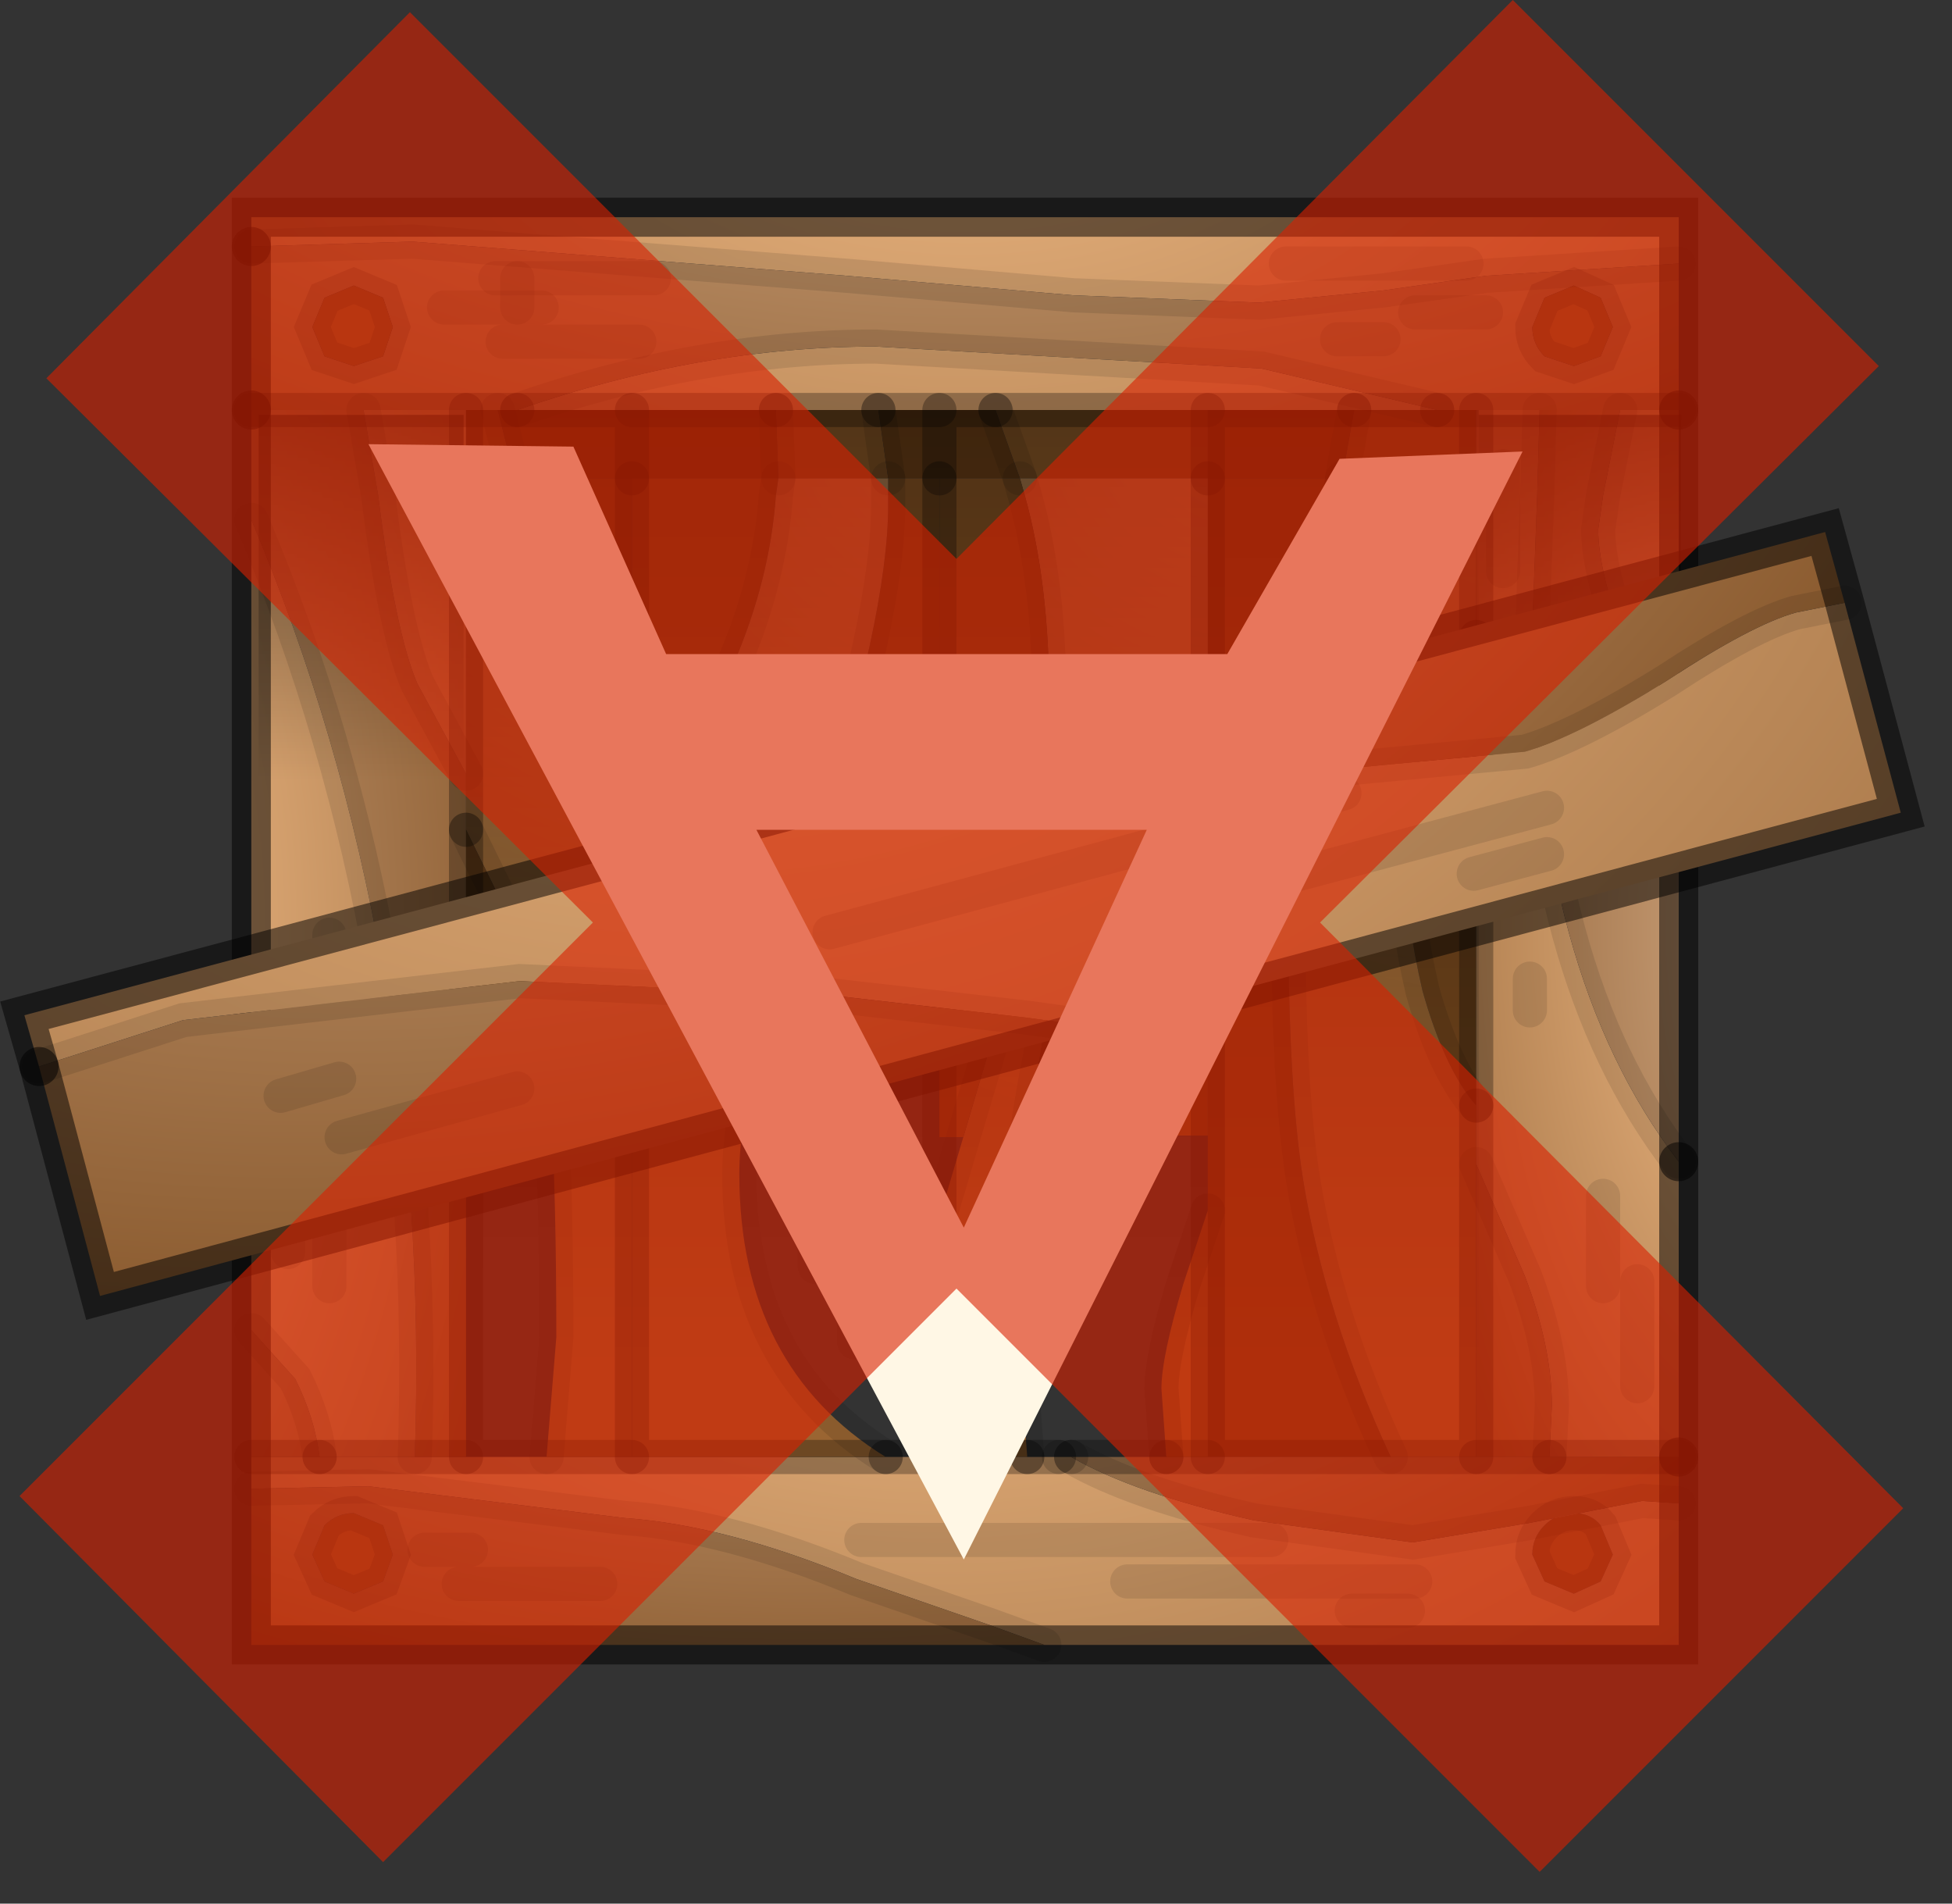 <?xml version="1.0" encoding="utf-8"?>
<svg version="1.1" id="Layer_1"
xmlns="http://www.w3.org/2000/svg"
xmlns:xlink="http://www.w3.org/1999/xlink"
width="40px" height="39px"
xml:space="preserve">
<rect width="100%" height="100%" fill="#333333" stroke="none"/>
<g id="PathID_4568" transform="matrix(1, 0, 0, 1, 19.9, 19.1)">
<radialGradient
id="RadialGradID_2001" gradientUnits="userSpaceOnUse" gradientTransform="matrix(0.027, 0, 0, 0.018, -0.1, -19.3)" spreadMethod ="pad" cx="0" cy="0" r="819.2" fx="0" fy="0" >
<stop  offset="0.051"  style="stop-color:#EEB883;stop-opacity:1" />
<stop  offset="0.976"  style="stop-color:#AD7C4D;stop-opacity:1" />
</radialGradient>
<path style="fill:url(#RadialGradID_2001) " d="M-14.75 -14.65L14.5 -14.65L14.5 -13.7L10.55 -13.45L8.45 -13.15L5.9 -12.9L2.1 -13.05L-2.55 -13.45L-11.45 -14.15L-14.75 -14.05L-14.75 -14.65M7.85 -10.7L4.85 -10.7L0.5 -10.7L-0.65 -10.7L-1.9 -10.7L-4 -10.7L-6.95 -10.7L-9.3 -10.7Q-5.55 -12 -1.95 -12L5.95 -11.55L9.55 -10.7L7.85 -10.7M10.15 -13.7L6.45 -13.7L10.15 -13.7" />
<radialGradient
id="RadialGradID_2002" gradientUnits="userSpaceOnUse" gradientTransform="matrix(0.036, 0, 0, 0.018, 0.15, -20.8)" spreadMethod ="pad" cx="0" cy="0" r="819.2" fx="0" fy="0" >
<stop  offset="0.067"  style="stop-color:#D2A983;stop-opacity:1" />
<stop  offset="1"  style="stop-color:#8A5A2E;stop-opacity:1" />
</radialGradient>
<path style="fill:url(#RadialGradID_2002) " d="M14.5 -10.7L13.3 -10.7L11.65 -10.7L10.35 -10.7L9.55 -10.7L5.95 -11.55L-1.95 -12Q-5.55 -12 -9.3 -10.7L-9.7 -10.7L-10.35 -10.7L-12.45 -10.7L-14.75 -10.7L-14.75 -14.05L-11.45 -14.15L-2.55 -13.45L2.1 -13.05L5.9 -12.9L8.45 -13.15L10.55 -13.45L14.5 -13.7L14.5 -10.7M12.35 -13.25L11.75 -13L11.5 -12.4Q11.5 -12.05 11.75 -11.8L12.35 -11.6L12.9 -11.8L13.15 -12.4L12.9 -13L12.35 -13.25M8.45 -12.15L7.5 -12.15L8.45 -12.15M10.55 -12.7L9.1 -12.7L10.55 -12.7M-6.5 -13.4L-9.3 -13.4L-9.75 -13.4L-9.3 -13.4L-6.5 -13.4M-10.8 -12.8L-9.3 -12.8L-8.8 -12.8L-9.3 -12.8L-10.8 -12.8M-9.3 -13.4L-9.3 -12.8L-9.3 -13.4M-12.05 -13L-12.65 -13.25L-13.25 -13L-13.5 -12.4L-13.25 -11.8L-12.65 -11.6L-12.05 -11.8L-11.85 -12.4L-12.05 -13M-6.8 -12.1L-9.6 -12.1L-6.8 -12.1" />
<path style="fill:#8A5829;fill-opacity:1" d="M12.9 -13L13.15 -12.4L12.9 -11.8L12.35 -11.6L11.75 -11.8Q11.5 -12.05 11.5 -12.4L11.75 -13L12.35 -13.25L12.9 -13M12.35 11.9Q12.7 11.9 12.9 12.15L13.15 12.75L12.9 13.3L12.35 13.55L11.75 13.3L11.5 12.75Q11.5 12.4 11.75 12.15Q12 11.9 12.35 11.9M-11.85 -12.4L-12.05 -11.8L-12.65 -11.6L-13.25 -11.8L-13.5 -12.4L-13.25 -13L-12.65 -13.25L-12.05 -13L-11.85 -12.4M-12.05 12.15L-11.85 12.75L-12.05 13.3L-12.65 13.55L-13.25 13.3L-13.5 12.75L-13.25 12.15Q-13 11.9 -12.65 11.9L-12.05 12.15" />
<radialGradient
id="RadialGradID_2003" gradientUnits="userSpaceOnUse" gradientTransform="matrix(0.01, 0.005, -0.013, 0.025, 6.65, -12.25)" spreadMethod ="pad" cx="0" cy="0" r="819.2" fx="210200" fy="0" >
<stop  offset="0.075"  style="stop-color:#BD8A5C;stop-opacity:1" />
<stop  offset="1"  style="stop-color:#70441B;stop-opacity:1" />
</radialGradient>
<path style="fill:url(#RadialGradID_2003) " d="M4.85 10.75L4.85 5.7L4.85 -4.25L4.85 -9.3L7.6 -9.3L7.55 -8.95L7.1 -6.1Q6.5 -2.65 6.5 -0.3Q6.5 3.15 6.8 5.05Q7.25 7.85 8.6 10.75L4.85 10.75M10.35 3.55Q9.7 2.8 9.25 1.2Q8.9 -0.3 8.9 -1.5Q8.9 -3.2 9.55 -4.6L10.35 -6.05L10.35 3.55" />
<radialGradient
id="RadialGradID_2004" gradientUnits="userSpaceOnUse" gradientTransform="matrix(0.017, 0, 0, 0.017, 11.65, -11.95)" spreadMethod ="pad" cx="0" cy="0" r="819.2" fx="19" fy="0" >
<stop  offset="0.067"  style="stop-color:#CD9762;stop-opacity:1" />
<stop  offset="0.961"  style="stop-color:#9A6532;stop-opacity:1" />
</radialGradient>
<path style="fill:url(#RadialGradID_2004) " d="M10.35 -9.3L10.35 -6.05L9.55 -4.6Q8.9 -3.2 8.9 -1.5Q8.9 -0.3 9.25 1.2Q9.7 2.8 10.35 3.55L10.35 4.75L10.35 10.75L8.6 10.75Q7.25 7.85 6.8 5.05Q6.5 3.15 6.5 -0.3Q6.5 -2.65 7.1 -6.1L7.55 -8.95L7.6 -9.3L10.35 -9.3" />
<path style="fill:#855525;fill-opacity:1" d="M-9.35 -9.3L-10.35 -9.3L-10.35 -10.7L-9.7 -10.7L-9.35 -9.3M10.35 -9.3L7.6 -9.3L7.85 -10.7L9.55 -10.7L10.35 -10.7L10.35 -9.3M0.5 -10.7L4.85 -10.7L4.85 -9.3L1 -9.3L0.5 -10.7M-3.95 -9.3L-4 -10.7L-1.9 -10.7L-1.7 -9.3L-3.95 -9.3" />
<path style="fill:#643B15;fill-opacity:1" d="M-6.95 -10.7L-4 -10.7L-6.95 -9.3L-9.35 -9.3L-9.7 -10.7L-9.3 -10.7L-6.95 -10.7M4.85 -10.7L7.85 -10.7L7.6 -9.3L4.85 -9.3L4.85 -10.7M-0.65 -9.3L-1.7 -9.3L-0.65 -10.7L0.5 -10.7L1 -9.3L-0.65 -9.3M-1.7 -9.3L-1.9 -10.7L-0.65 -10.7L-0.65 -9.3M-4 -10.7L-3.95 -9.3L-6.95 -9.3L-6.95 -10.7" />
<radialGradient
id="RadialGradID_2005" gradientUnits="userSpaceOnUse" gradientTransform="matrix(0.019, 0, 0, 0.019, 5.4, -10.7)" spreadMethod ="pad" cx="0" cy="0" r="819.2" fx="19" fy="0" >
<stop  offset="0.035"  style="stop-color:#CD9762;stop-opacity:1" />
<stop  offset="0.961"  style="stop-color:#9A6532;stop-opacity:1" />
</radialGradient>
<path style="fill:url(#RadialGradID_2005) " d="M3.6 -2.75L2.3 -0.7Q1.8 0.2 1.4 2.6Q0.9 5.15 0.9 7.4L1.15 10.75L-0.65 10.75L-0.65 5.85L0.95 0.45Q1.6 -1.8 1.6 -4.8Q1.6 -7.15 1.1 -8.95L1 -9.3L4.85 -9.3L4.85 -4.25L3.6 -2.75" />
<radialGradient
id="RadialGradID_2006" gradientUnits="userSpaceOnUse" gradientTransform="matrix(0.017, 0, 0, 0.021, 7.75, -13.05)" spreadMethod ="pad" cx="0" cy="0" r="819.2" fx="210200" fy="0" >
<stop  offset="0.043"  style="stop-color:#BD8A5C;stop-opacity:1" />
<stop  offset="0.929"  style="stop-color:#804F21;stop-opacity:1" />
</radialGradient>
<path style="fill:url(#RadialGradID_2006) " d="M4.35 7.2Q3.9 8.7 3.9 9.35L4 10.75L2.05 10.75L1.8 10.75L1.15 10.75L0.9 7.4Q0.9 5.15 1.4 2.6Q1.8 0.2 2.3 -0.7L3.6 -2.75L4.85 -4.25L4.85 5.7L4.35 7.2M-0.65 -9.3L1 -9.3L1.1 -8.95Q1.6 -7.15 1.6 -4.8Q1.6 -1.8 0.95 0.45L-0.65 5.85L-0.65 -9.3" />
<radialGradient
id="RadialGradID_2007" gradientUnits="userSpaceOnUse" gradientTransform="matrix(0.009, 0, 0, 0.018, 16.6, -0.25)" spreadMethod ="pad" cx="0" cy="0" r="819.2" fx="0" fy="0" >
<stop  offset="0.098"  style="stop-color:#EEB883;stop-opacity:1" />
<stop  offset="0.976"  style="stop-color:#AD7C4D;stop-opacity:1" />
</radialGradient>
<path style="fill:url(#RadialGradID_2007) " d="M14.5 10.75L11.85 10.75L11.9 9.7Q11.9 8.5 11.35 7.05L10.35 4.75L10.35 3.55L10.35 -6.05L10.35 -9.3L10.35 -10.7L11.65 -10.7L11.6 -8.95L11.5 -6.25Q11.5 0.8 14.5 4.7L14.5 10.75M14.5 -4.05Q13.8 -4.85 13.3 -6.2Q12.85 -7.5 12.85 -8.25L12.95 -8.95L13.3 -10.7L14.5 -10.7L14.5 -4.05M10.9 -7.4L10.9 -9.55L10.9 -7.4M11.45 1.6L11.45 0.95L11.45 1.6M13.65 7.15L13.65 9.3L13.65 7.15M12.95 5.4L12.95 7.25L12.95 5.4" />
<radialGradient
id="RadialGradID_2008" gradientUnits="userSpaceOnUse" gradientTransform="matrix(0.01, 0, 0, 0.021, 16.9, -0.05)" spreadMethod ="pad" cx="0" cy="0" r="819.2" fx="0" fy="0" >
<stop  offset="0.039"  style="stop-color:#D2A983;stop-opacity:1" />
<stop  offset="1"  style="stop-color:#8A5A2E;stop-opacity:1" />
</radialGradient>
<path style="fill:url(#RadialGradID_2008) " d="M12.95 -8.95L12.85 -8.25Q12.85 -7.5 13.3 -6.2Q13.8 -4.85 14.5 -4.05L14.5 4.7Q11.5 0.8 11.5 -6.25L11.6 -8.95L11.65 -10.7L13.3 -10.7L12.95 -8.95M11.35 7.05Q11.9 8.5 11.9 9.7L11.85 10.75L10.35 10.75L10.35 4.75L11.35 7.05" />
<radialGradient
id="RadialGradID_2009" gradientUnits="userSpaceOnUse" gradientTransform="matrix(0.028, 0, 0, 0.018, -0.65, 4.9)" spreadMethod ="pad" cx="0" cy="0" r="819.2" fx="0" fy="0" >
<stop  offset="0.027"  style="stop-color:#EEB883;stop-opacity:1" />
<stop  offset="0.976"  style="stop-color:#AD7C4D;stop-opacity:1" />
</radialGradient>
<path style="fill:url(#RadialGradID_2009) " d="M-11.4 10.75L-10.35 10.75L-8.7 10.75L-6.95 10.75L-1.75 10.75L-0.65 10.75L1.15 10.75L1.8 10.75L2.05 10.75Q3.35 11.5 5.8 12.05L9.05 12.5L11.45 12.1L13.75 11.65L14.5 11.7L14.5 14.6L1.5 14.6L0.4 14.2L-2.35 13.25Q-5 12.15 -7.1 12L-12.35 11.35L-14.75 11.4L-14.75 10.75L-13.35 10.75L-11.4 10.75M11.75 12.15Q11.5 12.4 11.5 12.75L11.75 13.3L12.35 13.55L12.9 13.3L13.15 12.75L12.9 12.15Q12.7 11.9 12.35 11.9Q12 11.9 11.75 12.15M8.95 13.9L7.8 13.9L8.95 13.9M9.1 13.3L3.2 13.3L9.1 13.3M6.15 12.45L-2.25 12.45L6.15 12.45" />
<radialGradient
id="RadialGradID_2010" gradientUnits="userSpaceOnUse" gradientTransform="matrix(0.028, 0, 0, 0.014, -3.4, 4.9)" spreadMethod ="pad" cx="0" cy="0" r="819.2" fx="0" fy="0" >
<stop  offset="0.039"  style="stop-color:#D2A983;stop-opacity:1" />
<stop  offset="1"  style="stop-color:#8A5A2E;stop-opacity:1" />
</radialGradient>
<path style="fill:url(#RadialGradID_2010) " d="M14.5 10.75L14.5 11.7L13.75 11.65L11.45 12.1L9.05 12.5L5.8 12.05Q3.35 11.5 2.05 10.75L4 10.75L4.85 10.75L8.6 10.75L10.35 10.75L11.85 10.75L14.5 10.75M1.5 14.6L-14.75 14.6L-14.75 11.4L-12.35 11.35L-7.1 12Q-5 12.15 -2.35 13.25L0.4 14.2L1.5 14.6M-12.65 11.9Q-13 11.9 -13.25 12.15L-13.5 12.75L-13.25 13.3L-12.65 13.55L-12.05 13.3L-11.85 12.75L-12.05 12.15L-12.65 11.9M-10.25 12.65L-11.2 12.65L-10.25 12.65M-7.6 13.35L-10.5 13.35L-7.6 13.35" />
<radialGradient
id="RadialGradID_2011" gradientUnits="userSpaceOnUse" gradientTransform="matrix(0.019, 0, 0, 0.019, 3.45, -10.7)" spreadMethod ="pad" cx="0" cy="0" r="819.2" fx="19" fy="0" >
<stop  offset="0.027"  style="stop-color:#C6884A;stop-opacity:1" />
<stop  offset="0.984"  style="stop-color:#9A622B;stop-opacity:1" />
</radialGradient>
<path style="fill:url(#RadialGradID_2011) " d="M4.85 5.7L4.85 10.75L4 10.75L3.9 9.35Q3.9 8.7 4.35 7.2L4.85 5.7" />
<radialGradient
id="RadialGradID_2012" gradientUnits="userSpaceOnUse" gradientTransform="matrix(0.014, 0, 0, 0.027, -19.75, 0.15)" spreadMethod ="pad" cx="0" cy="0" r="819.2" fx="0" fy="0" >
<stop  offset="0.027"  style="stop-color:#D2A983;stop-opacity:1" />
<stop  offset="1"  style="stop-color:#8A5A2E;stop-opacity:1" />
</radialGradient>
<path style="fill:url(#RadialGradID_2012) " d="M-12.15 -8.95Q-11.8 -6.15 -11.35 -5.1L-10.35 -3.25L-10.35 -2.1L-10.35 10.75L-11.4 10.75Q-11.05 0.3 -14.75 -8.45L-14.75 -10.7L-12.45 -10.7L-12.15 -8.95M-13.85 9.15Q-13.45 9.95 -13.35 10.75L-14.75 10.75L-14.75 8.15L-13.85 9.15" />
<radialGradient
id="RadialGradID_2013" gradientUnits="userSpaceOnUse" gradientTransform="matrix(0.011, 0, 0, 0.024, -18.15, -0.1)" spreadMethod ="pad" cx="0" cy="0" r="819.2" fx="0" fy="0" >
<stop  offset="0.067"  style="stop-color:#EEB883;stop-opacity:1" />
<stop  offset="0.976"  style="stop-color:#AD7C4D;stop-opacity:1" />
</radialGradient>
<path style="fill:url(#RadialGradID_2013) " d="M-10.35 -3.25L-11.35 -5.1Q-11.8 -6.15 -12.15 -8.95L-12.45 -10.7L-10.35 -10.7L-10.35 -9.3L-10.35 -3.25M-11.4 10.75L-13.35 10.75Q-13.45 9.95 -13.85 9.15L-14.75 8.15L-14.75 -8.45Q-11.05 0.3 -11.4 10.75M-13.15 0.05L-13.15 5.45L-14 5.5L-14 4.7L-14 5.5L-13.15 5.45L-13.15 0.05M-14 6.55L-14 5.5L-14 6.55M-13.15 7.25L-13.15 5.45L-13.15 7.25" />
<radialGradient
id="RadialGradID_2014" gradientUnits="userSpaceOnUse" gradientTransform="matrix(0.017, 0, 0, 0.017, -4.75, -11.8)" spreadMethod ="pad" cx="0" cy="0" r="819.2" fx="19" fy="0" >
<stop  offset="0.035"  style="stop-color:#CD9762;stop-opacity:1" />
<stop  offset="0.961"  style="stop-color:#9A6532;stop-opacity:1" />
</radialGradient>
<path style="fill:url(#RadialGradID_2014) " d="M-8.7 10.75L-8.5 8.3Q-8.5 2.55 -8.95 0.75L-10.35 -2.1L-10.35 -3.25L-10.35 -9.3L-9.35 -9.3L-9.2 -8.95L-8.45 -7.45Q-7.7 -6.05 -6.95 -5.85L-6.95 -2.1L-6.95 10.75L-8.7 10.75" />
<radialGradient
id="RadialGradID_2015" gradientUnits="userSpaceOnUse" gradientTransform="matrix(0.017, 0, 0, 0.017, 1.25, -15.2)" spreadMethod ="pad" cx="0" cy="0" r="819.2" fx="210200" fy="0" >
<stop  offset="0.043"  style="stop-color:#BD8A5C;stop-opacity:1" />
<stop  offset="0.961"  style="stop-color:#804F21;stop-opacity:1" />
</radialGradient>
<path style="fill:url(#RadialGradID_2015) " d="M-1.75 10.75Q-4.75 8.9 -4.75 4.95Q-4.75 2.95 -3.2 -1.8Q-1.7 -6.5 -1.7 -8.75L-1.7 -8.95L-1.7 -9.3L-0.65 -9.3L-0.65 5.85L-0.65 10.75L-1.75 10.75M-6.95 -5.85L-6.95 -9.3L-3.95 -9.3L-4 -8.95Q-4.25 -5.5 -6.95 -2.1L-6.95 -5.85M-2.45 5.4L-2.45 0.7L-2.45 5.4M-3.2 6.85L-3.2 6.2L-2.4 6.25L-2.4 8.4L-2.4 6.25L-3.2 6.2L-3.2 6.85M-3.2 6.2L-3.2 4.45L-3.2 6.2" />
<radialGradient
id="RadialGradID_2016" gradientUnits="userSpaceOnUse" gradientTransform="matrix(0.019, 0, 0, 0.019, -0.05, -10.7)" spreadMethod ="pad" cx="0" cy="0" r="819.2" fx="19" fy="0" >
<stop  offset="0.008"  style="stop-color:#CD9762;stop-opacity:1" />
<stop  offset="0.961"  style="stop-color:#9A6532;stop-opacity:1" />
</radialGradient>
<path style="fill:url(#RadialGradID_2016) " d="M-6.95 10.75L-6.95 -2.1Q-4.25 -5.5 -4 -8.95L-3.95 -9.3L-1.7 -9.3L-1.7 -8.95L-1.7 -8.75Q-1.7 -6.5 -3.2 -1.8Q-4.75 2.95 -4.75 4.95Q-4.75 8.9 -1.75 10.75L-6.95 10.75" />
<radialGradient
id="RadialGradID_2017" gradientUnits="userSpaceOnUse" gradientTransform="matrix(0.02, -0.009, 0.007, 0.014, -10.65, -11.55)" spreadMethod ="pad" cx="0" cy="0" r="819.2" fx="210200" fy="0" >
<stop  offset="0.059"  style="stop-color:#BD8A5C;stop-opacity:1" />
<stop  offset="1"  style="stop-color:#70441B;stop-opacity:1" />
</radialGradient>
<path style="fill:url(#RadialGradID_2017) " d="M-8.45 -7.45L-9.2 -8.95L-9.35 -9.3L-6.95 -9.3L-6.95 -5.85Q-7.7 -6.05 -8.45 -7.45M-10.35 10.75L-10.35 -2.1L-8.95 0.75Q-8.5 2.55 -8.5 8.3L-8.7 10.75L-10.35 10.75" />
<path style="fill:none;stroke-width:0.7;stroke-linecap:round;stroke-linejoin:miter;stroke-miterlimit:5;stroke:#000000;stroke-opacity:0.102" d="M14.5 -13.7L10.55 -13.45L8.45 -13.15L5.9 -12.9L2.1 -13.05L-2.55 -13.45L-11.45 -14.15L-14.75 -14.05" />
<path style="fill:none;stroke-width:0.8;stroke-linecap:round;stroke-linejoin:miter;stroke-miterlimit:5;stroke:#000000;stroke-opacity:0.502" d="M-14.75 -14.05L-14.75 -10.7" />
<path style="fill:none;stroke-width:0.7;stroke-linecap:round;stroke-linejoin:round;stroke-miterlimit:3;stroke:#000000;stroke-opacity:0.29" d="M-14.75 -10.7L-12.45 -10.7L-10.35 -10.7L-9.7 -10.7L-9.3 -10.7" />
<path style="fill:none;stroke-width:0.7;stroke-linecap:round;stroke-linejoin:miter;stroke-miterlimit:5;stroke:#000000;stroke-opacity:0.102" d="M-9.3 -10.7Q-5.55 -12 -1.95 -12L5.95 -11.55L9.55 -10.7" />
<path style="fill:none;stroke-width:0.7;stroke-linecap:round;stroke-linejoin:round;stroke-miterlimit:3;stroke:#000000;stroke-opacity:0.29" d="M9.55 -10.7L10.35 -10.7L11.65 -10.7L13.3 -10.7L14.5 -10.7" />
<path style="fill:none;stroke-width:0.8;stroke-linecap:round;stroke-linejoin:miter;stroke-miterlimit:5;stroke:#000000;stroke-opacity:0.502" d="M14.5 -10.7L14.5 -13.7L14.5 -14.65L-14.75 -14.65L-14.75 -14.05" />
<path style="fill:none;stroke-width:0.7;stroke-linecap:round;stroke-linejoin:miter;stroke-miterlimit:5;stroke:#000000;stroke-opacity:0.153" d="M12.9 -13L13.15 -12.4L12.9 -11.8L12.35 -11.6L11.75 -11.8Q11.5 -12.05 11.5 -12.4L11.75 -13L12.35 -13.25L12.9 -13z" />
<path style="fill:none;stroke-width:0.7;stroke-linecap:round;stroke-linejoin:miter;stroke-miterlimit:5;stroke:#000000;stroke-opacity:0.102" d="M8.6 10.75Q7.25 7.85 6.8 5.05Q6.5 3.15 6.5 -0.3Q6.5 -2.65 7.1 -6.1L7.55 -8.95L7.6 -9.3" />
<path style="fill:none;stroke-width:0.7;stroke-linecap:round;stroke-linejoin:round;stroke-miterlimit:3;stroke:#000000;stroke-opacity:0.29" d="M4.85 -9.3L4.85 -4.25L4.85 5.7L4.85 10.75L8.6 10.75L10.35 10.75L10.35 4.75L10.35 3.55" />
<path style="fill:none;stroke-width:0.7;stroke-linecap:round;stroke-linejoin:miter;stroke-miterlimit:5;stroke:#000000;stroke-opacity:0.102" d="M10.35 3.55Q9.7 2.8 9.25 1.2Q8.9 -0.3 8.9 -1.5Q8.9 -3.2 9.55 -4.6L10.35 -6.05" />
<path style="fill:none;stroke-width:0.7;stroke-linecap:round;stroke-linejoin:round;stroke-miterlimit:3;stroke:#000000;stroke-opacity:0.29" d="M10.35 -6.05L10.35 -9.3" />
<path style="fill:none;stroke-width:0.7;stroke-linecap:round;stroke-linejoin:miter;stroke-miterlimit:5;stroke:#000000;stroke-opacity:0.102" d="M7.6 -9.3L7.85 -10.7" />
<path style="fill:none;stroke-width:0.7;stroke-linecap:round;stroke-linejoin:round;stroke-miterlimit:3;stroke:#000000;stroke-opacity:0.29" d="M7.85 -10.7L4.85 -10.7L4.85 -9.3" />
<path style="fill:none;stroke-width:0.7;stroke-linecap:round;stroke-linejoin:miter;stroke-miterlimit:5;stroke:#000000;stroke-opacity:0.102" d="M1 -9.3L1.1 -8.95Q1.6 -7.15 1.6 -4.8Q1.6 -1.8 0.95 0.45L-0.65 5.85" />
<path style="fill:none;stroke-width:0.7;stroke-linecap:round;stroke-linejoin:round;stroke-miterlimit:3;stroke:#000000;stroke-opacity:0.29" d="M-0.65 5.85L-0.65 10.75L1.15 10.75" />
<path style="fill:none;stroke-width:0.7;stroke-linecap:round;stroke-linejoin:miter;stroke-miterlimit:5;stroke:#000000;stroke-opacity:0.102" d="M1.15 10.75L0.9 7.4Q0.9 5.15 1.4 2.6Q1.8 0.2 2.3 -0.7L3.6 -2.75L4.85 -4.25" />
<path style="fill:none;stroke-width:0.7;stroke-linecap:round;stroke-linejoin:round;stroke-miterlimit:3;stroke:#000000;stroke-opacity:0.29" d="M7.85 -10.7L9.55 -10.7" />
<path style="fill:none;stroke-width:0.7;stroke-linecap:round;stroke-linejoin:miter;stroke-miterlimit:5;stroke:#000000;stroke-opacity:0.102" d="M7.5 -12.15L8.45 -12.15" />
<path style="fill:none;stroke-width:0.7;stroke-linecap:round;stroke-linejoin:round;stroke-miterlimit:3;stroke:#000000;stroke-opacity:0.29" d="M0.5 -10.7L4.85 -10.7" />
<path style="fill:none;stroke-width:0.7;stroke-linecap:round;stroke-linejoin:miter;stroke-miterlimit:5;stroke:#000000;stroke-opacity:0.102" d="M1 -9.3L0.5 -10.7" />
<path style="fill:none;stroke-width:0.7;stroke-linecap:round;stroke-linejoin:round;stroke-miterlimit:3;stroke:#000000;stroke-opacity:0.29" d="M0.5 -10.7L-0.65 -10.7L-0.65 -9.3" />
<path style="fill:none;stroke-width:0.7;stroke-linecap:round;stroke-linejoin:round;stroke-miterlimit:3;stroke:#000000;stroke-opacity:0.29" d="M10.35 -9.3L10.35 -10.7" />
<path style="fill:none;stroke-width:0.7;stroke-linecap:round;stroke-linejoin:miter;stroke-miterlimit:5;stroke:#000000;stroke-opacity:0.102" d="M11.65 -10.7L11.6 -8.95L11.5 -6.25Q11.5 0.8 14.5 4.7" />
<path style="fill:none;stroke-width:0.8;stroke-linecap:round;stroke-linejoin:miter;stroke-miterlimit:5;stroke:#000000;stroke-opacity:0.502" d="M14.5 4.7L14.5 -4.05" />
<path style="fill:none;stroke-width:0.7;stroke-linecap:round;stroke-linejoin:miter;stroke-miterlimit:5;stroke:#000000;stroke-opacity:0.102" d="M14.5 -4.05Q13.8 -4.85 13.3 -6.2Q12.85 -7.5 12.85 -8.25L12.95 -8.95L13.3 -10.7" />
<path style="fill:none;stroke-width:0.7;stroke-linecap:round;stroke-linejoin:miter;stroke-miterlimit:5;stroke:#000000;stroke-opacity:0.102" d="M10.9 -9.55L10.9 -7.4" />
<path style="fill:none;stroke-width:0.8;stroke-linecap:round;stroke-linejoin:miter;stroke-miterlimit:5;stroke:#000000;stroke-opacity:0.502" d="M14.5 -4.05L14.5 -10.7" />
<path style="fill:none;stroke-width:0.7;stroke-linecap:round;stroke-linejoin:miter;stroke-miterlimit:5;stroke:#000000;stroke-opacity:0.102" d="M9.1 -12.7L10.55 -12.7" />
<path style="fill:none;stroke-width:0.7;stroke-linecap:round;stroke-linejoin:miter;stroke-miterlimit:5;stroke:#000000;stroke-opacity:0.102" d="M6.45 -13.7L10.15 -13.7" />
<path style="fill:none;stroke-width:0.7;stroke-linecap:round;stroke-linejoin:miter;stroke-miterlimit:5;stroke:#000000;stroke-opacity:0.102" d="M11.45 0.95L11.45 1.6" />
<path style="fill:none;stroke-width:0.7;stroke-linecap:round;stroke-linejoin:round;stroke-miterlimit:3;stroke:#000000;stroke-opacity:0.29" d="M10.35 10.75L11.85 10.75" />
<path style="fill:none;stroke-width:0.7;stroke-linecap:round;stroke-linejoin:miter;stroke-miterlimit:5;stroke:#000000;stroke-opacity:0.102" d="M11.85 10.75L11.9 9.7Q11.9 8.5 11.35 7.05L10.35 4.75" />
<path style="fill:none;stroke-width:0.7;stroke-linecap:round;stroke-linejoin:miter;stroke-miterlimit:5;stroke:#000000;stroke-opacity:0.153" d="M12.35 11.9Q12.7 11.9 12.9 12.15L13.15 12.75L12.9 13.3L12.35 13.55L11.75 13.3L11.5 12.75Q11.5 12.4 11.75 12.15Q12 11.9 12.35 11.9z" />
<path style="fill:none;stroke-width:0.8;stroke-linecap:round;stroke-linejoin:miter;stroke-miterlimit:5;stroke:#000000;stroke-opacity:0.502" d="M14.5 10.75L14.5 11.7L14.5 14.6L1.5 14.6L-14.75 14.6L-14.75 11.4L-14.75 10.75L-14.75 8.15L-14.75 -8.45L-14.75 -10.7" />
<path style="fill:none;stroke-width:0.7;stroke-linecap:round;stroke-linejoin:miter;stroke-miterlimit:5;stroke:#000000;stroke-opacity:0.102" d="M14.5 11.7L13.75 11.65L11.45 12.1L9.05 12.5L5.8 12.05Q3.35 11.5 2.05 10.75" />
<path style="fill:none;stroke-width:0.7;stroke-linecap:round;stroke-linejoin:miter;stroke-miterlimit:5;stroke:#000000;stroke-opacity:0.153" d="M2.05 10.75L1.8 10.75" />
<path style="fill:none;stroke-width:0.7;stroke-linecap:round;stroke-linejoin:round;stroke-miterlimit:3;stroke:#000000;stroke-opacity:0.29" d="M1.8 10.75L1.15 10.75" />
<path style="fill:none;stroke-width:0.7;stroke-linecap:round;stroke-linejoin:miter;stroke-miterlimit:5;stroke:#000000;stroke-opacity:0.102" d="M13.65 9.3L13.65 7.15" />
<path style="fill:none;stroke-width:0.7;stroke-linecap:round;stroke-linejoin:round;stroke-miterlimit:3;stroke:#000000;stroke-opacity:0.29" d="M11.85 10.75L14.5 10.75" />
<path style="fill:none;stroke-width:0.8;stroke-linecap:round;stroke-linejoin:miter;stroke-miterlimit:5;stroke:#000000;stroke-opacity:0.502" d="M14.5 10.75L14.5 4.7" />
<path style="fill:none;stroke-width:0.7;stroke-linecap:round;stroke-linejoin:miter;stroke-miterlimit:5;stroke:#000000;stroke-opacity:0.102" d="M12.95 7.25L12.95 5.4" />
<path style="fill:none;stroke-width:0.7;stroke-linecap:round;stroke-linejoin:round;stroke-miterlimit:3;stroke:#000000;stroke-opacity:0.29" d="M4 10.75L4.85 10.75" />
<path style="fill:none;stroke-width:0.7;stroke-linecap:round;stroke-linejoin:miter;stroke-miterlimit:5;stroke:#000000;stroke-opacity:0.153" d="M4 10.75L3.9 9.35Q3.9 8.7 4.35 7.2L4.85 5.7" />
<path style="fill:none;stroke-width:0.7;stroke-linecap:round;stroke-linejoin:round;stroke-miterlimit:3;stroke:#000000;stroke-opacity:0.29" d="M2.05 10.75L4 10.75" />
<path style="fill:none;stroke-width:0.7;stroke-linecap:round;stroke-linejoin:miter;stroke-miterlimit:5;stroke:#000000;stroke-opacity:0.102" d="M7.8 13.9L8.95 13.9" />
<path style="fill:none;stroke-width:0.7;stroke-linecap:round;stroke-linejoin:miter;stroke-miterlimit:5;stroke:#000000;stroke-opacity:0.102" d="M3.2 13.3L9.1 13.3" />
<path style="fill:none;stroke-width:0.7;stroke-linecap:round;stroke-linejoin:miter;stroke-miterlimit:5;stroke:#000000;stroke-opacity:0.102" d="M-14.75 11.4L-12.35 11.35L-7.1 12Q-5 12.15 -2.35 13.25L0.4 14.2L1.5 14.6" />
<path style="fill:none;stroke-width:0.7;stroke-linecap:round;stroke-linejoin:round;stroke-miterlimit:3;stroke:#000000;stroke-opacity:0.29" d="M10.35 -6.05L10.35 3.55" />
<path style="fill:none;stroke-width:0.7;stroke-linecap:round;stroke-linejoin:miter;stroke-miterlimit:5;stroke:#000000;stroke-opacity:0.102" d="M-9.75 -13.4L-9.3 -13.4L-6.5 -13.4" />
<path style="fill:none;stroke-width:0.7;stroke-linecap:round;stroke-linejoin:miter;stroke-miterlimit:5;stroke:#000000;stroke-opacity:0.102" d="M-8.8 -12.8L-9.3 -12.8L-10.8 -12.8" />
<path style="fill:none;stroke-width:0.7;stroke-linecap:round;stroke-linejoin:miter;stroke-miterlimit:5;stroke:#000000;stroke-opacity:0.102" d="M-9.3 -12.8L-9.3 -13.4" />
<path style="fill:none;stroke-width:0.7;stroke-linecap:round;stroke-linejoin:miter;stroke-miterlimit:5;stroke:#000000;stroke-opacity:0.153" d="M-11.85 -12.4L-12.05 -11.8L-12.65 -11.6L-13.25 -11.8L-13.5 -12.4L-13.25 -13L-12.65 -13.25L-12.05 -13L-11.85 -12.4z" />
<path style="fill:none;stroke-width:0.7;stroke-linecap:round;stroke-linejoin:round;stroke-miterlimit:3;stroke:#000000;stroke-opacity:0.29" d="M-10.35 -10.7L-10.35 -9.3" />
<path style="fill:none;stroke-width:0.7;stroke-linecap:round;stroke-linejoin:miter;stroke-miterlimit:5;stroke:#000000;stroke-opacity:0.102" d="M-9.35 -9.3L-9.7 -10.7" />
<path style="fill:none;stroke-width:0.7;stroke-linecap:round;stroke-linejoin:miter;stroke-miterlimit:5;stroke:#000000;stroke-opacity:0.102" d="M-10.35 -3.25L-11.35 -5.1Q-11.8 -6.15 -12.15 -8.95L-12.45 -10.7" />
<path style="fill:none;stroke-width:0.7;stroke-linecap:round;stroke-linejoin:round;stroke-miterlimit:3;stroke:#000000;stroke-opacity:0.29" d="M-10.35 -2.1L-10.35 -3.25L-10.35 -9.3" />
<path style="fill:none;stroke-width:0.7;stroke-linecap:round;stroke-linejoin:miter;stroke-miterlimit:5;stroke:#000000;stroke-opacity:0.102" d="M-1.7 -9.3L-1.7 -8.95L-1.7 -8.75Q-1.7 -6.5 -3.2 -1.8Q-4.75 2.95 -4.75 4.95Q-4.75 8.9 -1.75 10.75" />
<path style="fill:none;stroke-width:0.7;stroke-linecap:round;stroke-linejoin:round;stroke-miterlimit:3;stroke:#000000;stroke-opacity:0.29" d="M-1.75 10.75L-0.65 10.75" />
<path style="fill:none;stroke-width:0.7;stroke-linecap:round;stroke-linejoin:round;stroke-miterlimit:3;stroke:#000000;stroke-opacity:0.29" d="M-1.9 -10.7L-0.65 -10.7" />
<path style="fill:none;stroke-width:0.7;stroke-linecap:round;stroke-linejoin:miter;stroke-miterlimit:5;stroke:#000000;stroke-opacity:0.102" d="M-1.7 -9.3L-1.9 -10.7" />
<path style="fill:none;stroke-width:0.7;stroke-linecap:round;stroke-linejoin:round;stroke-miterlimit:3;stroke:#000000;stroke-opacity:0.29" d="M-1.9 -10.7L-4 -10.7" />
<path style="fill:none;stroke-width:0.7;stroke-linecap:round;stroke-linejoin:miter;stroke-miterlimit:5;stroke:#000000;stroke-opacity:0.102" d="M-4 -10.7L-3.95 -9.3" />
<path style="fill:none;stroke-width:0.7;stroke-linecap:round;stroke-linejoin:miter;stroke-miterlimit:5;stroke:#000000;stroke-opacity:0.102" d="M-6.95 -2.1Q-4.25 -5.5 -4 -8.95L-3.95 -9.3" />
<path style="fill:none;stroke-width:0.7;stroke-linecap:round;stroke-linejoin:round;stroke-miterlimit:3;stroke:#000000;stroke-opacity:0.29" d="M-6.95 -9.3L-6.95 -5.85L-6.95 -2.1L-6.95 10.75L-1.75 10.75" />
<path style="fill:none;stroke-width:0.7;stroke-linecap:round;stroke-linejoin:miter;stroke-miterlimit:5;stroke:#000000;stroke-opacity:0.102" d="M-9.35 -9.3L-9.2 -8.95L-8.45 -7.45Q-7.7 -6.05 -6.95 -5.85" />
<path style="fill:none;stroke-width:0.7;stroke-linecap:round;stroke-linejoin:round;stroke-miterlimit:3;stroke:#000000;stroke-opacity:0.29" d="M-6.95 -9.3L-6.95 -10.7L-9.3 -10.7" />
<path style="fill:none;stroke-width:0.7;stroke-linecap:round;stroke-linejoin:miter;stroke-miterlimit:5;stroke:#000000;stroke-opacity:0.102" d="M-9.6 -12.1L-6.8 -12.1" />
<path style="fill:none;stroke-width:0.7;stroke-linecap:round;stroke-linejoin:round;stroke-miterlimit:3;stroke:#000000;stroke-opacity:0.29" d="M-6.95 -10.7L-4 -10.7" />
<path style="fill:none;stroke-width:0.7;stroke-linecap:round;stroke-linejoin:miter;stroke-miterlimit:5;stroke:#000000;stroke-opacity:0.102" d="M-2.45 0.7L-2.45 5.4" />
<path style="fill:none;stroke-width:0.7;stroke-linecap:round;stroke-linejoin:miter;stroke-miterlimit:5;stroke:#000000;stroke-opacity:0.102" d="M-8.7 10.75L-8.5 8.3Q-8.5 2.55 -8.95 0.75L-10.35 -2.1" />
<path style="fill:none;stroke-width:0.7;stroke-linecap:round;stroke-linejoin:round;stroke-miterlimit:3;stroke:#000000;stroke-opacity:0.29" d="M-10.35 -2.1L-10.35 10.75L-8.7 10.75L-6.95 10.75" />
<path style="fill:none;stroke-width:0.7;stroke-linecap:round;stroke-linejoin:miter;stroke-miterlimit:5;stroke:#000000;stroke-opacity:0.102" d="M-2.4 8.4L-2.4 6.25L-3.2 6.2L-3.2 6.85" />
<path style="fill:none;stroke-width:0.7;stroke-linecap:round;stroke-linejoin:miter;stroke-miterlimit:5;stroke:#000000;stroke-opacity:0.102" d="M-3.2 4.45L-3.2 6.2" />
<path style="fill:none;stroke-width:0.7;stroke-linecap:round;stroke-linejoin:miter;stroke-miterlimit:5;stroke:#000000;stroke-opacity:0.102" d="M-14 4.7L-14 5.5L-13.15 5.45L-13.15 0.05" />
<path style="fill:none;stroke-width:0.7;stroke-linecap:round;stroke-linejoin:miter;stroke-miterlimit:5;stroke:#000000;stroke-opacity:0.102" d="M-13.35 10.75Q-13.45 9.95 -13.85 9.15L-14.75 8.15" />
<path style="fill:none;stroke-width:0.7;stroke-linecap:round;stroke-linejoin:round;stroke-miterlimit:3;stroke:#000000;stroke-opacity:0.29" d="M-13.35 10.75L-14.75 10.75" />
<path style="fill:none;stroke-width:0.7;stroke-linecap:round;stroke-linejoin:round;stroke-miterlimit:3;stroke:#000000;stroke-opacity:0.29" d="M-10.35 10.75L-11.4 10.75L-13.35 10.75" />
<path style="fill:none;stroke-width:0.7;stroke-linecap:round;stroke-linejoin:miter;stroke-miterlimit:5;stroke:#000000;stroke-opacity:0.153" d="M-12.05 12.15L-11.85 12.75L-12.05 13.3L-12.65 13.55L-13.25 13.3L-13.5 12.75L-13.25 12.15Q-13 11.9 -12.65 11.9L-12.05 12.15z" />
<path style="fill:none;stroke-width:0.7;stroke-linecap:round;stroke-linejoin:miter;stroke-miterlimit:5;stroke:#000000;stroke-opacity:0.102" d="M-14 5.5L-14 6.55" />
<path style="fill:none;stroke-width:0.7;stroke-linecap:round;stroke-linejoin:miter;stroke-miterlimit:5;stroke:#000000;stroke-opacity:0.102" d="M-13.15 5.45L-13.15 7.25" />
<path style="fill:none;stroke-width:0.7;stroke-linecap:round;stroke-linejoin:miter;stroke-miterlimit:5;stroke:#000000;stroke-opacity:0.102" d="M-11.2 12.65L-10.25 12.65" />
<path style="fill:none;stroke-width:0.7;stroke-linecap:round;stroke-linejoin:miter;stroke-miterlimit:5;stroke:#000000;stroke-opacity:0.102" d="M-10.5 13.35L-7.6 13.35" />
<path style="fill:none;stroke-width:0.7;stroke-linecap:round;stroke-linejoin:miter;stroke-miterlimit:5;stroke:#000000;stroke-opacity:0.102" d="M-14.75 -8.45Q-11.05 0.3 -11.4 10.75" />
<path style="fill:none;stroke-width:0.7;stroke-linecap:round;stroke-linejoin:round;stroke-miterlimit:3;stroke:#000000;stroke-opacity:0.29" d="M-0.65 5.85L-0.65 -9.3" />
<path style="fill:none;stroke-width:0.7;stroke-linecap:round;stroke-linejoin:miter;stroke-miterlimit:5;stroke:#000000;stroke-opacity:0.102" d="M-2.25 12.45L6.15 12.45" />
</g>
<g id="PathID_4569" transform="matrix(1, 0, 0, 1, 19.9, 19.1)">
<linearGradient
id="LinearGradID_2018" gradientUnits="userSpaceOnUse" gradientTransform="matrix(0, -0.016, 0.013, 0, 0.35, -4.3)" spreadMethod ="pad" x1="-819.2" y1="0" x2="819.2" y2="0" >
<stop  offset="0" style="stop-color:#000000;stop-opacity:0" />
<stop  offset="1" style="stop-color:#000000;stop-opacity:0.502" />
</linearGradient>
<path style="fill:url(#LinearGradID_2018) " d="M-10.35 -10.7L10.4 -10.7L10.4 10.75L-10.35 10.75L-10.35 -10.7" />
</g>
<g id="PathID_4570" transform="matrix(1, 0, 0, 1, 19.9, 19.1)">
<linearGradient
id="LinearGradID_2019" gradientUnits="userSpaceOnUse" gradientTransform="matrix(0, -0.005, 0.011, 0, -12.85, -7.2)" spreadMethod ="pad" x1="-819.2" y1="0" x2="819.2" y2="0" >
<stop  offset="0" style="stop-color:#000000;stop-opacity:0" />
<stop  offset="1" style="stop-color:#000000;stop-opacity:0.502" />
</linearGradient>
<path style="fill:url(#LinearGradID_2019) " d="M14.55 -10.6L14.55 7.55L10.4 7.55L10.4 -10.6L14.55 -10.6M-10.4 -10.6L-10.4 7.55L-14.6 7.55L-14.6 -10.6L-10.4 -10.6" />
</g>
<g id="PathID_4571" transform="matrix(1, 0, 0, 1, 19.9, 19.1)">
<radialGradient
id="RadialGradID_2020" gradientUnits="userSpaceOnUse" gradientTransform="matrix(0.035, -0.009, 0.007, 0.027, -4, -11.85)" spreadMethod ="pad" cx="0" cy="0" r="819.2" fx="0" fy="0" >
<stop  offset="0.027"  style="stop-color:#EEB883;stop-opacity:1" />
<stop  offset="0.976"  style="stop-color:#AD7C4D;stop-opacity:1" />
</radialGradient>
<path style="fill:url(#RadialGradID_2020) " d="M19.05 -2.45L2.6 1.95L1.15 1.75L-2.8 1.3L-9.25 1L-16.15 1.8L-19.1 2.75L-19.4 1.7L1.55 -3.9L1.8 -4Q3.8 -3.25 7.1 -3.3L11.35 -3.7Q12.4 -4 14.25 -5.15Q16 -6.3 16.9 -6.55L17.9 -6.75L19.05 -2.45M11.8 -1.6L10.3 -1.2L11.8 -1.6M11.8 -2.55L4.3 -0.55L11.8 -2.55M7.65 -2.85L-2.9 0L7.65 -2.85" />
<radialGradient
id="RadialGradID_2021" gradientUnits="userSpaceOnUse" gradientTransform="matrix(0.035, -0.01, 0.006, 0.021, -7.4, -10.9)" spreadMethod ="pad" cx="0" cy="0" r="819.2" fx="0" fy="0" >
<stop  offset="0.039"  style="stop-color:#D2A983;stop-opacity:1" />
<stop  offset="1"  style="stop-color:#8A5A2E;stop-opacity:1" />
</radialGradient>
<path style="fill:url(#RadialGradID_2021) " d="M17.5 -8.2L17.9 -6.75L16.9 -6.55Q16 -6.3 14.25 -5.15Q12.4 -4 11.35 -3.7L7.1 -3.3Q3.8 -3.25 1.8 -4L17.5 -8.2M-19.1 2.75L-16.15 1.8L-9.25 1L-2.8 1.3L1.15 1.75L2.6 1.95L-17.85 7.45L-19.1 2.75M-9.3 3.2L-12.9 4.2L-9.3 3.2M-12.95 3L-14.15 3.35L-12.95 3" />
<path style="fill:none;stroke-width:0.7;stroke-linecap:round;stroke-linejoin:miter;stroke-miterlimit:5;stroke:#000000;stroke-opacity:0.102" d="M17.9 -6.75L16.9 -6.55Q16 -6.3 14.25 -5.15Q12.4 -4 11.35 -3.7L7.1 -3.3Q3.8 -3.25 1.8 -4" />
<path style="fill:none;stroke-width:0.7;stroke-linecap:round;stroke-linejoin:miter;stroke-miterlimit:5;stroke:#000000;stroke-opacity:0.153" d="M1.8 -4L1.55 -3.9" />
<path style="fill:none;stroke-width:0.8;stroke-linecap:round;stroke-linejoin:miter;stroke-miterlimit:5;stroke:#000000;stroke-opacity:0.502" d="M1.55 -3.9L-19.4 1.7L-19.1 2.75" />
<path style="fill:none;stroke-width:0.7;stroke-linecap:round;stroke-linejoin:miter;stroke-miterlimit:5;stroke:#000000;stroke-opacity:0.102" d="M-19.1 2.75L-16.15 1.8L-9.25 1L-2.8 1.3L1.15 1.75L2.6 1.95" />
<path style="fill:none;stroke-width:0.8;stroke-linecap:round;stroke-linejoin:miter;stroke-miterlimit:5;stroke:#000000;stroke-opacity:0.502" d="M2.6 1.95L19.05 -2.45L17.9 -6.75L17.5 -8.2L1.8 -4" />
<path style="fill:none;stroke-width:0.7;stroke-linecap:round;stroke-linejoin:miter;stroke-miterlimit:5;stroke:#000000;stroke-opacity:0.102" d="M10.3 -1.2L11.8 -1.6" />
<path style="fill:none;stroke-width:0.7;stroke-linecap:round;stroke-linejoin:miter;stroke-miterlimit:5;stroke:#000000;stroke-opacity:0.102" d="M4.3 -0.55L11.8 -2.55" />
<path style="fill:none;stroke-width:0.8;stroke-linecap:round;stroke-linejoin:miter;stroke-miterlimit:5;stroke:#000000;stroke-opacity:0.502" d="M2.6 1.95L-17.85 7.45L-19.1 2.75" />
<path style="fill:none;stroke-width:0.7;stroke-linecap:round;stroke-linejoin:miter;stroke-miterlimit:5;stroke:#000000;stroke-opacity:0.102" d="M-12.9 4.2L-9.3 3.2" />
<path style="fill:none;stroke-width:0.7;stroke-linecap:round;stroke-linejoin:miter;stroke-miterlimit:5;stroke:#000000;stroke-opacity:0.102" d="M-14.15 3.35L-12.95 3" />
<path style="fill:none;stroke-width:0.7;stroke-linecap:round;stroke-linejoin:miter;stroke-miterlimit:5;stroke:#000000;stroke-opacity:0.102" d="M-2.9 0L7.65 -2.85" />
</g>
<g id="PathID_4572" transform="matrix(1, 0, 0, 1, 19.9, 19.1)">
<path style="fill:#FFF7E5;fill-opacity:1" d="M11.3 -9.85L-0.15 12.85L-12.35 -10L-8.15 -9.95L-6.25 -5.7L5.25 -5.7L7.55 -9.7L11.3 -9.85M-0.15 6.05L3.6 -2.1L-4.4 -2.1L-0.15 6.05" />
</g>
<g id="PathID_4573" transform="matrix(1, 0, 0, 1, 19.9, 19.1)">
<path style="fill:#D92000;fill-opacity:0.6" d="M18.6 -11.6L7.15 -0.2L19.1 11.8L11.65 19.25L-0.3 7.3L-12.05 19.05L-19.5 11.55L-7.75 -0.2L-18.95 -11.35L-11.5 -18.85L-0.3 -7.65L11.1 -19.1L18.6 -11.6" />
</g>
</svg>
